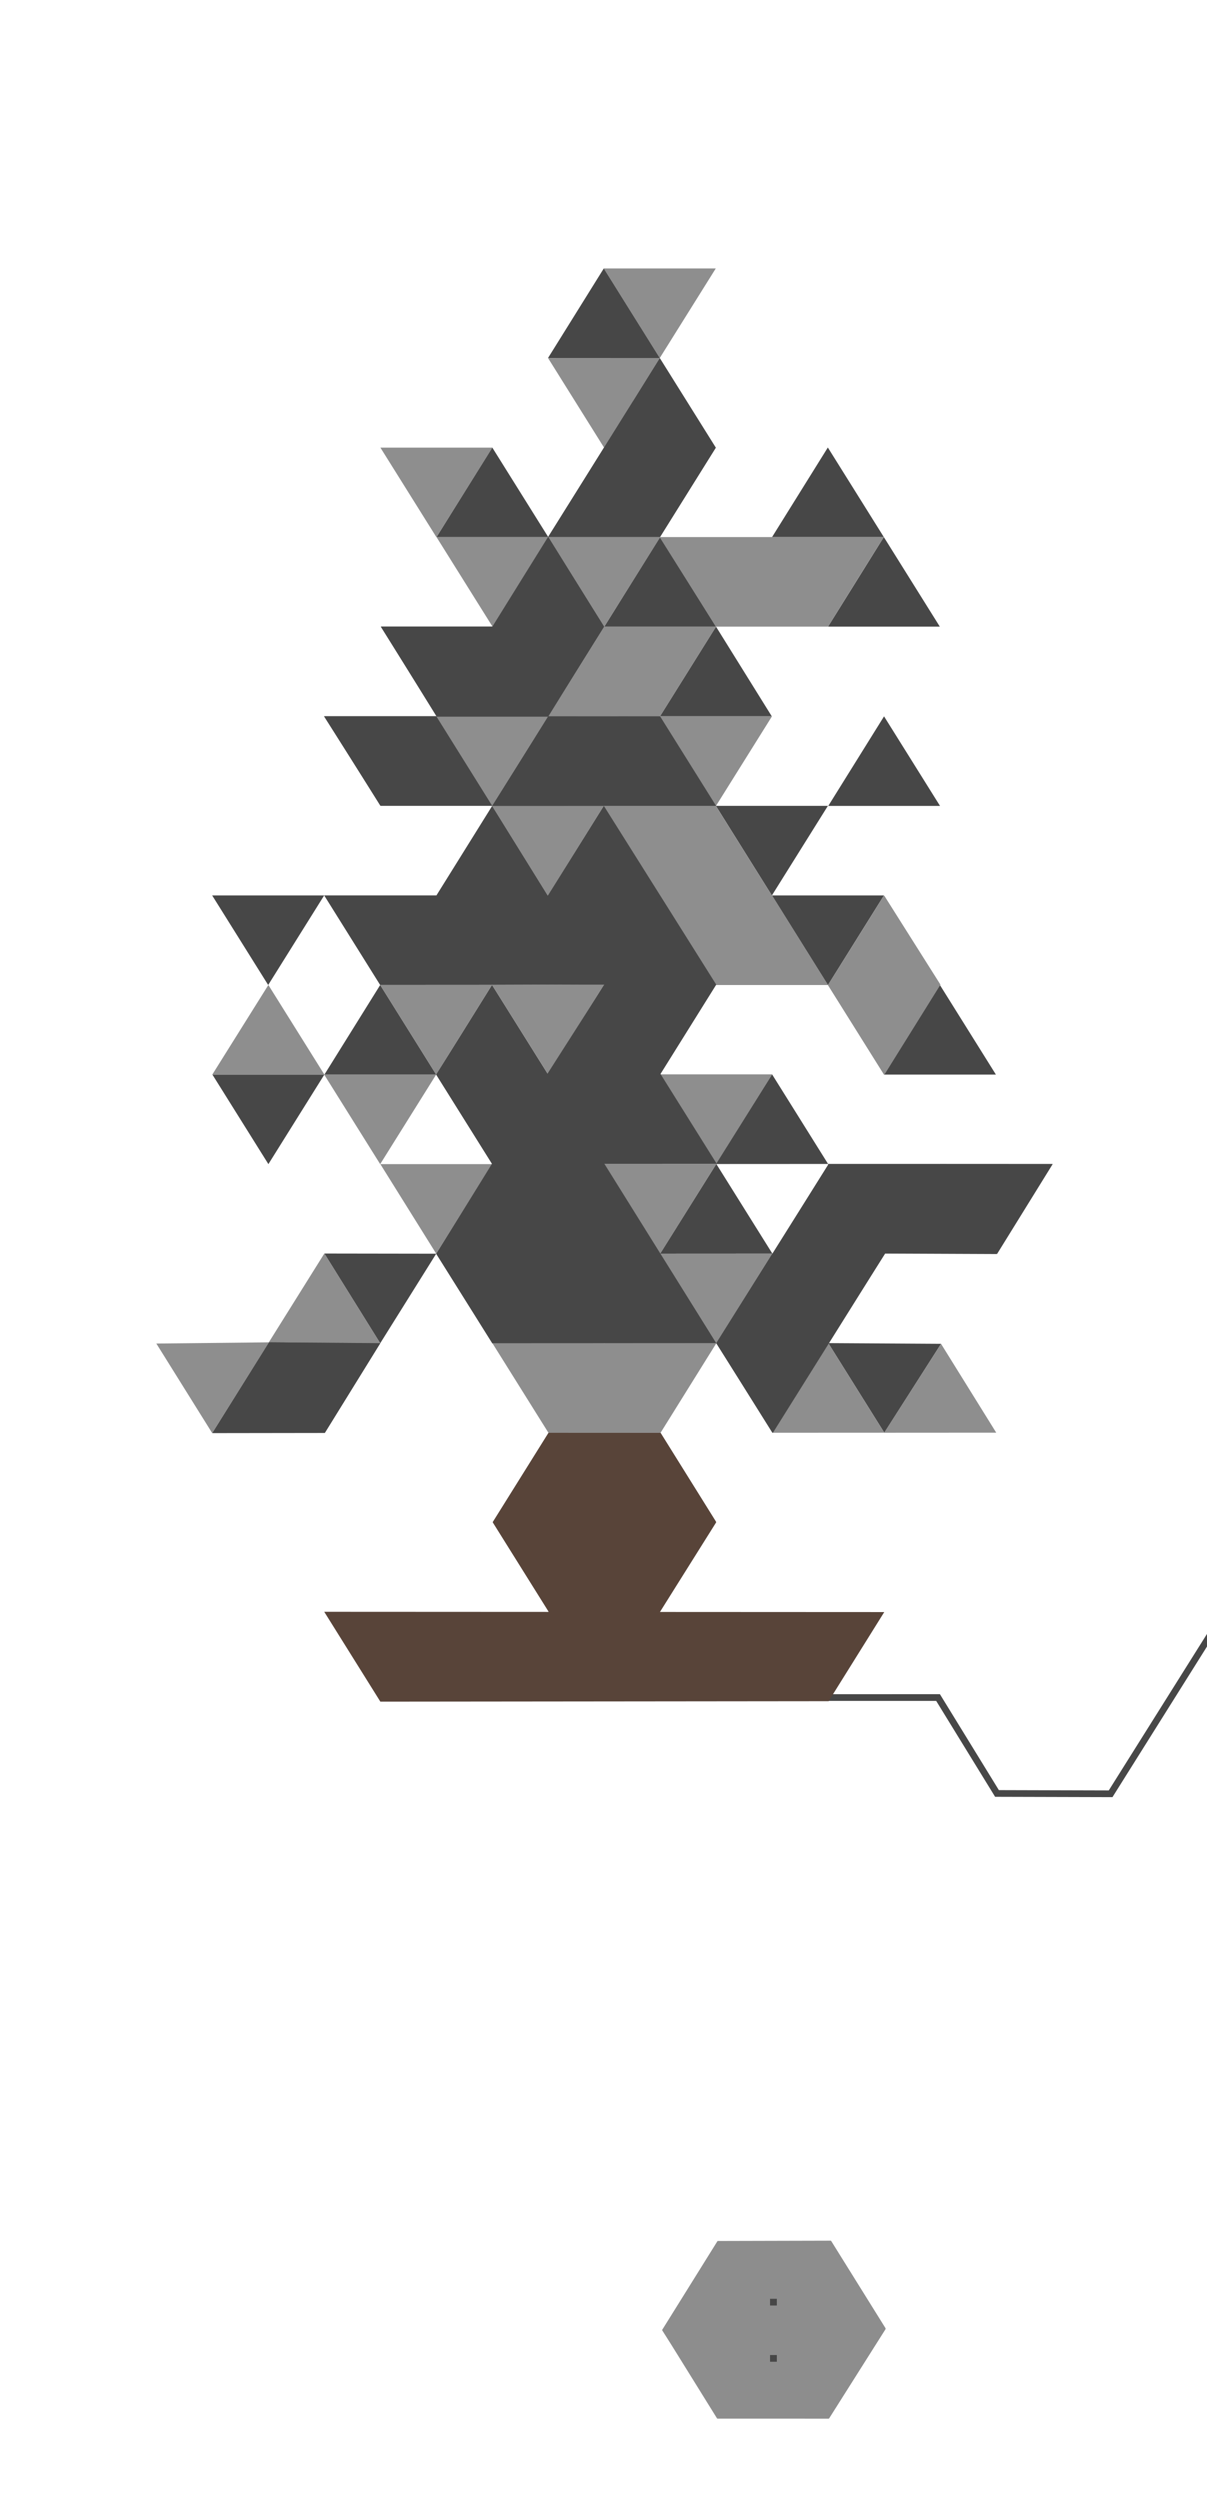 <svg width="1440" height="2981" viewBox="0 0 1440 2981" fill="none" xmlns="http://www.w3.org/2000/svg">
<g clip-path="url(#clip0_74_1848)">
<path d="M587.609 747.19L521.099 853.99L454.279 747.19H587.609Z" fill="#474747"/>
<path d="M654.4 853.99L587.6 747.19L521.06 853.99H654.4Z" fill="#474747"/>
<path d="M654.1 640.39L587.3 533.59L520.76 640.39H654.1Z" fill="#474747"/>
<path d="M787.409 854.05L720.939 747.21L654.399 854.01L787.409 854.05Z" fill="#8E8E8E"/>
<path d="M787.409 640.38L720.619 533.58L654.079 640.38H787.409Z" fill="#474747"/>
<path d="M920.749 854.06L854.249 747.17L787.409 854.06H920.749Z" fill="#474747"/>
<path d="M854.26 747.19L787.47 640.39L720.93 747.19H854.26Z" fill="#474747"/>
<path d="M1054.44 640.35L987.649 533.55L921.109 640.35H1054.44Z" fill="#474747"/>
<path d="M987.65 747.15L920.86 640.35L854.25 747.15H987.65Z" fill="#8E8E8E"/>
<path d="M1121.24 747.15L1054.45 640.35L987.909 747.15H1121.24Z" fill="#474747"/>
<path d="M1121.49 960.91L1054.7 854.11L988.159 960.91H1121.49Z" fill="#474747"/>
<path d="M1188.16 1281.25L1121.37 1174.44L1054.83 1281.25H1188.16Z" fill="#474747"/>
<path d="M720.979 747.14L654.179 853.95L587.369 747.14H720.979Z" fill="#474747"/>
<path d="M854.249 747.17L787.409 854.05L720.869 747.2L854.249 747.17Z" fill="#8E8E8E"/>
<path d="M853.779 960.87L787.409 854.05L720.449 960.87H853.779Z" fill="#474747"/>
<path d="M854.09 960.87L787.35 1067.71L720.47 960.87H854.09Z" fill="#8E8E8E"/>
<path d="M921.029 854.05L854.229 960.85L787.409 854.05H921.029Z" fill="#8E8E8E"/>
<path d="M921.04 640.37L854.25 747.17L787.43 640.37H921.04Z" fill="#8E8E8E"/>
<path d="M787.729 640.39L720.939 747.19L654.119 640.39H787.729Z" fill="#8E8E8E"/>
<path d="M787.41 854.05L720.47 960.87L654.06 854.03L787.41 854.05Z" fill="#474747"/>
<path d="M787.479 1067.74L720.359 960.86L653.579 1068.15L787.479 1067.74Z" fill="#474747"/>
<path d="M787.359 1067.71L720.749 1173.79L653.579 1068.15L787.359 1067.71Z" fill="#474747"/>
<path d="M787.95 1281.29L720.74 1173.79L653.89 1281L787.95 1281.29Z" fill="#474747"/>
<path d="M787.5 1281L720.9 1387.88L653.89 1281H787.5Z" fill="#474747"/>
<path d="M1054.57 1067.65L987.78 1174.47L920.96 1067.65H1054.57Z" fill="#474747"/>
<path d="M653.58 1068.15L587.22 960.85L520.64 1067.68L653.58 1068.15Z" fill="#474747"/>
<path d="M654.03 1067.5L586.99 1174.31L520.479 1067.52L654.03 1067.5Z" fill="#474747"/>
<path d="M720.469 960.88L654.059 854.03L586.739 960.95L720.469 960.88Z" fill="#474747"/>
<path d="M720.339 960.92L653.579 1068.15L586.859 960.87L720.339 960.92Z" fill="#8E8E8E"/>
<path d="M720.919 1173.82L653.609 1068.09L586.989 1174.31L720.919 1173.82Z" fill="#474747"/>
<path d="M520.73 1067.59L453.57 1174.41L386.75 1067.61L520.73 1067.59Z" fill="#474747"/>
<path d="M520.37 1281.23L453.57 1388.03L386.75 1281.23H520.37Z" fill="#8E8E8E"/>
<path d="M386.74 1067.65L319.95 1174.45L253.13 1067.65H386.74Z" fill="#474747"/>
<path d="M587.059 1174.32L520.539 1067.6L453.319 1174.4L587.059 1174.32Z" fill="#474747"/>
<path d="M987.7 960.85L920.91 1067.65L854.09 960.85H987.7Z" fill="#474747"/>
<path d="M920.629 1067.67L853.829 960.87L787.359 1067.65L920.629 1067.67Z" fill="#8E8E8E"/>
<path d="M920.969 1067.65L854.179 1174.45L787.359 1067.65H920.969Z" fill="#8E8E8E"/>
<path d="M1121.37 1174.45L1054.58 1067.65L988.039 1174.45H1121.37Z" fill="#8E8E8E"/>
<path d="M1121.39 1174.44L1054.6 1281.25L987.779 1174.44H1121.39Z" fill="#8E8E8E"/>
<path d="M1055.92 1494.63L988.689 1387.82L922.149 1494.62L1055.92 1494.63Z" fill="#474747"/>
<path d="M1055.92 1494.63L988.21 1601.43L921.39 1494.63H1055.92Z" fill="#474747"/>
<path d="M854.06 1173.71L787.66 1066.95L720.71 1173.83L854.06 1173.71Z" fill="#474747"/>
<path d="M653.979 1281.23L586.999 1174.29L520.369 1281.23H653.979Z" fill="#474747"/>
<path d="M520.38 1281.23L453.59 1174.43L387.05 1281.23H520.38Z" fill="#474747"/>
<path d="M653.979 1281.23L587.179 1388.02L520.359 1281.22L653.979 1281.23Z" fill="#474747"/>
<path d="M720.9 1387.88L653.9 1281.02L587.05 1387.99L720.9 1387.88Z" fill="#474747"/>
<path d="M720.9 1387.87L653.75 1494.81L586.68 1387.76L720.9 1387.87Z" fill="#474747"/>
<path d="M386.99 1281.21L320.2 1388.02L253.38 1281.21H386.99Z" fill="#474747"/>
<path d="M787.69 1494.67L720.9 1387.87L653.75 1494.81L787.69 1494.67Z" fill="#474747"/>
<path d="M1255.97 1387.86L1189.49 1495.23L1121.22 1387.79L1255.97 1387.86Z" fill="#474747"/>
<path d="M1121.26 1387.8L1055.21 1494.52L987.64 1387.8H1121.26Z" fill="#474747"/>
<path d="M1189.49 1495.23L1121.26 1387.8L1054.23 1494.62L1189.49 1495.23Z" fill="#474747"/>
<path d="M921.159 1281L854.359 1387.8L787.539 1281H921.159Z" fill="#8E8E8E"/>
<path d="M854.519 1387.88L787.689 1494.67L720.909 1387.88H854.519Z" fill="#8E8E8E"/>
<path d="M854.609 1387.8L787.469 1280.99L720.869 1387.87L854.609 1387.8Z" fill="#474747"/>
<path d="M987.94 1387.81L921.15 1281.01L854.21 1387.88L987.94 1387.81Z" fill="#474747"/>
<path d="M921.42 1494.64L854.62 1387.84L787.68 1494.71L921.42 1494.64Z" fill="#474747"/>
<path d="M787.69 1494.67L720.78 1601.6L653.96 1494.79L787.69 1494.67Z" fill="#474747"/>
<path d="M654.03 1494.8L587.24 1601.6L520.42 1494.8H654.03Z" fill="#474747"/>
<path d="M720.779 1601.6L653.989 1494.79L587.039 1601.67L720.779 1601.6Z" fill="#474747"/>
<path d="M921.33 1494.7L854.54 1601.5L787.72 1494.7H921.33Z" fill="#8E8E8E"/>
<path d="M854.48 1601.47L787.69 1494.67L720.75 1601.55L854.48 1601.47Z" fill="#474747"/>
<path d="M1122.7 1602.26L1055.01 1708.21L988.189 1601.41L1122.7 1602.26Z" fill="#474747"/>
<path d="M988.21 1601.43L921.41 1708.24L854.59 1601.43H988.21Z" fill="#474747"/>
<path d="M1055 1708.24L988.21 1601.43L921.26 1708.31L1055 1708.24Z" fill="#8E8E8E"/>
<path d="M1188.55 1708.21L1122.7 1602.26L1054.81 1708.29L1188.55 1708.21Z" fill="#8E8E8E"/>
<path d="M988.21 1601.43L921.41 1494.63L854.47 1601.51L988.21 1601.43Z" fill="#474747"/>
<path d="M987.8 1174.48L921.12 1067.58L854.18 1174.45L987.8 1174.48Z" fill="#8E8E8E"/>
<path d="M386.979 1281.21L320.179 1174.41L253.239 1281.29L386.979 1281.21Z" fill="#8E8E8E"/>
<path d="M720.759 1173.79L653.879 1281.02L586.989 1174.31L720.759 1173.79Z" fill="#8E8E8E"/>
<path d="M854.36 1173.79L787.57 1280.74L720.75 1173.79H854.36Z" fill="#474747"/>
<path d="M587.03 1174.33L520.37 1281.23L453.5 1174.33H587.03Z" fill="#8E8E8E"/>
<path d="M653.75 1494.81L586.96 1388.01L520.42 1494.81H653.75Z" fill="#474747"/>
<path d="M854.68 1601.46L788.08 1708.34L721.06 1601.46H854.68Z" fill="#8E8E8E"/>
<path d="M721.13 1601.61L654.34 1708.41L587.52 1601.61H721.13Z" fill="#8E8E8E"/>
<path d="M788.08 1708.34L721.28 1601.54L654.34 1708.41L788.08 1708.34Z" fill="#8E8E8E"/>
<path d="M788.079 1708.34L720.639 1815.28L654.289 1708.35L788.079 1708.34Z" fill="#584439"/>
<path d="M854.159 1814.32L788.079 1708.34L720.689 1814.94L854.159 1814.32Z" fill="#584439"/>
<path d="M854.16 1814.32L787.09 1921.96L720.43 1814.43L854.16 1814.32Z" fill="#584439"/>
<path d="M721.399 1814.93L654.599 1921.74L587.779 1814.93H721.399Z" fill="#584439"/>
<path d="M787.09 1921.96L721.12 1815.26L654.18 1922.13L787.09 1921.96Z" fill="#584439"/>
<path d="M720.889 1815.27L654.339 1708.41L587.779 1814.93L720.889 1815.27Z" fill="#584439"/>
<path d="M587.03 1388L520.42 1494.8L453.77 1388H587.03Z" fill="#8E8E8E"/>
<path d="M321 1600.5L253.17 1708.73L186.52 1601.93L321 1600.5Z" fill="#8E8E8E"/>
<path d="M654.06 854.03L587.21 960.83L520.39 854.03H654.06Z" fill="#8E8E8E"/>
<path d="M587.21 960.83L520.42 854.03L453.88 960.83H587.21Z" fill="#474747"/>
<path d="M520.639 854.03L453.849 960.83L387.029 854.03H520.639Z" fill="#474747"/>
<path d="M654.399 640.39L587.609 747.19L520.789 640.39H654.399Z" fill="#8E8E8E"/>
<path d="M587.469 533.74L520.679 640.54L453.859 533.74H587.469Z" fill="#8E8E8E"/>
<path d="M787.175 426.8L720.639 533.68L653.819 426.88L787.175 426.8Z" fill="#8E8E8E"/>
<path d="M853.96 320.05L787.14 426.86L720.34 320.05H853.96Z" fill="#8E8E8E"/>
<path d="M1054.45 640.35L987.649 747.15L920.829 640.35H1054.45Z" fill="#8E8E8E"/>
<path d="M720.94 747.19L654.14 640.39L587.6 747.19H720.94Z" fill="#474747"/>
<path d="M853.999 533.7L787.429 640.41L720.609 533.61L853.999 533.7Z" fill="#474747"/>
<path d="M854 533.7L787.14 426.85L720.6 533.65L854 533.7Z" fill="#474747"/>
<path d="M787.15 426.86L720.35 320.06L653.81 426.86H787.15Z" fill="#474747"/>
<path d="M985.529 2024.03L1119.13 2024L1189.44 2138.38L1325.01 2138.77L1458 1927" stroke="#474747" stroke-width="8" stroke-miterlimit="10"/>
<path d="M386.81 1921.77L1054.96 1922.1L988.62 2028.36L453.78 2028.92L386.81 1921.77Z" fill="#584439"/>
<path d="M520.42 1494.81L453.62 1601.61L387 1494.6L520.42 1494.81Z" fill="#474747"/>
<path d="M453.65 1601.6L387 1494.5L320.6 1600.67L453.65 1601.6Z" fill="#8E8E8E"/>
<path d="M453.63 1601.6L387.49 1708.5L321 1600.5L453.63 1601.6Z" fill="#474747"/>
<path d="M387.5 1708.5L321 1600.5L253.3 1708.69L387.5 1708.5Z" fill="#474747"/>
<path d="M991.4 2671.61L922.05 2779.4L856.09 2671.96L991.4 2671.61Z" fill="#8D8D8D"/>
<path d="M1056.63 2776.28L991.399 2671.61L922.899 2775.8L1056.63 2776.28Z" fill="#8D8D8D"/>
<path d="M921.45 2778.13L856.09 2671.96L790 2778L921.45 2778.13Z" fill="#8D8D8D"/>
<path d="M927.31 2739.52H919.21V2747.52H927.31V2739.52Z" fill="black"/>
<path d="M927.31 2806.56H919.21V2814.56H927.31V2806.56Z" fill="black"/>
<path d="M588 1815L655.5 1923L784.5 1926.5L854.5 1815L788 1708.5H654.5L588 1815Z" fill="#584439"/>
<path d="M1055 1281.5L987.779 1174.47L1055 1068L1122 1174L1055 1281.5Z" fill="#8E8E8E"/>
<path d="M755.5 478L654 640H787.5L854 533.7L755.5 478Z" fill="#474747"/>
<path d="M1053.5 640.5H787L854 747H988L1053.5 640.5Z" fill="#8E8E8E"/>
<path d="M721 747L654.1 854.02L787.5 853.5L854 747H721Z" fill="#8E8E8E"/>
<path d="M654 854L587.5 961H854.5L787.5 854H654Z" fill="#474747"/>
<path d="M587.5 747H454.5L521 854.5H654L720.5 747L654 640L587.5 747Z" fill="#474747"/>
<path d="M454 960.5L386.5 854H520.5L587 960.5H454Z" fill="#474747"/>
<path d="M854 1174L720.5 961H854L987.8 1174.48L854 1174Z" fill="#8E8E8E"/>
<path d="M453.5 1174L387.5 1068H521L587.25 961.5L653.5 1068L720.5 961L854.5 1174L788 1280.5L855 1387.5H721L854.5 1601.5H587.5L520.5 1495L587 1387.5L520.4 1281.2L587 1176L653 1280.5L721 1174H453.5Z" fill="#474747"/>
<path d="M321 1600.5L253.5 1708.5H387.5L453.7 1601.5L321 1600.5Z" fill="#474747"/>
<path d="M680.5 1602L654.5 1708H788V1602H680.5Z" fill="#8E8E8E"/>
<path d="M988.5 1388H1255L1189 1494.5H1056L922 1708.5L854.5 1601.5L988.5 1388Z" fill="#474747"/>
<path d="M991.4 2672L922.05 2779.79L856.09 2672.35L991.4 2672Z" fill="#8D8D8D"/>
<path d="M1056.66 2776.69L991.4 2672L922.9 2776.19L1056.66 2776.69Z" fill="#8D8D8D"/>
<path d="M1056.66 2776.68L989.121 2883.58L921.091 2775.69L1056.66 2776.68Z" fill="#8D8D8D"/>
<path d="M924.021 2777.76L855.631 2883.79L790.4 2778.73L924.021 2777.76Z" fill="#8D8D8D"/>
<path d="M989.111 2883.83L922.321 2776.57L855.631 2883.79L989.111 2883.83Z" fill="#8D8D8D"/>
<path d="M921.45 2778.52L856.09 2672.35L790 2778.39L921.45 2778.52Z" fill="#8D8D8D"/>
<path d="M857 2673.39L790 2778.39L857 2882.39L989 2883.39L1056.5 2776.89L989.5 2673.39H857Z" fill="#8D8D8D"/>
<path d="M926.81 2740.91H918.71V2748.91H926.81V2740.91Z" fill="#474747"/>
<path d="M926.81 2807.95H918.71V2815.95H926.81V2807.95Z" fill="#474747"/>
</g>
<defs>
<clipPath id="clip0_74_1848">
<rect width="1440" height="2981" fill="white"/>
</clipPath>
</defs>
</svg>
